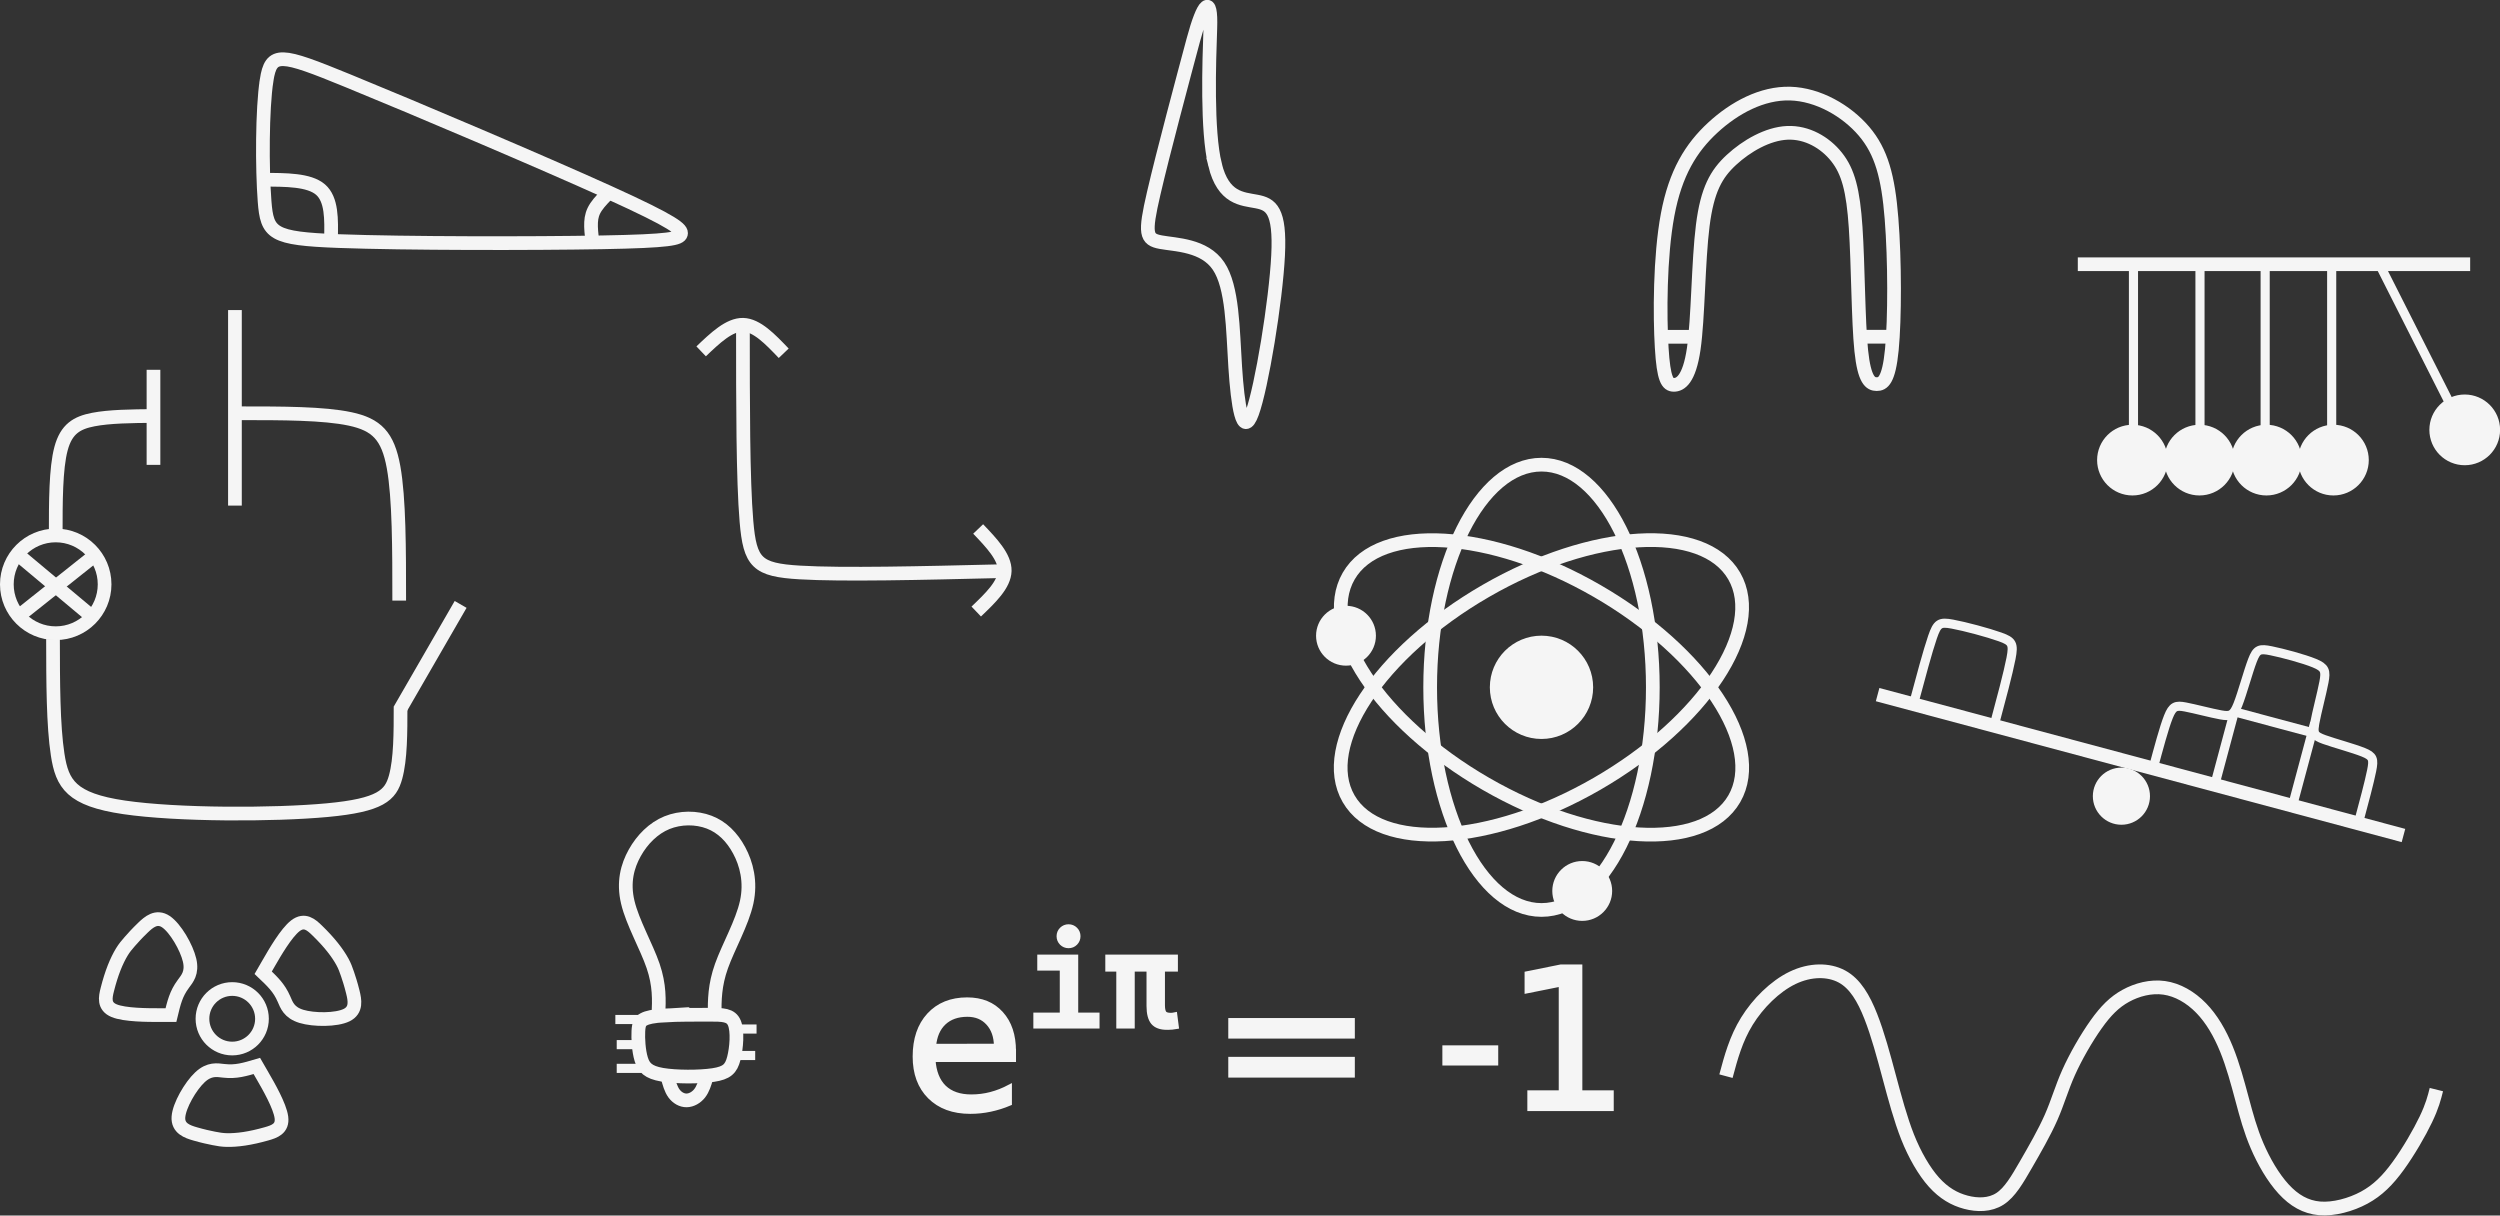 <?xml version="1.0" encoding="UTF-8" standalone="no"?>
<svg
   viewBox="0 0 927 450.716"
   height="28.17pc"
   width="57.938pc"
   xml:space="preserve"
   id="svg2"
   version="1.1"
   sodipodi:docname="background-grey.svg"
   inkscape:version="1.1 (c68e22c387, 2021-05-23)"
   xmlns:inkscape="http://www.inkscape.org/namespaces/inkscape"
   xmlns:sodipodi="http://sodipodi.sourceforge.net/DTD/sodipodi-0.dtd"
   xmlns="http://www.w3.org/2000/svg"
   xmlns:svg="http://www.w3.org/2000/svg"
   xmlns:rdf="http://www.w3.org/1999/02/22-rdf-syntax-ns#"
   xmlns:cc="http://creativecommons.org/ns#"
   xmlns:dc="http://purl.org/dc/elements/1.1/"><rect x="0" y="0" width="927" height="450.716" fill="#333333" stroke="none"/><sodipodi:namedview
     id="namedview76"
     pagecolor="#ffffff"
     bordercolor="#666666"
     borderopacity="1.0"
     inkscape:pageshadow="2"
     inkscape:pageopacity="0.0"
     inkscape:pagecheckerboard="0"
     inkscape:document-units="pc"
     showgrid="false"
     units="px"
     fit-margin-top="0"
     fit-margin-left="0"
     fit-margin-right="0"
     fit-margin-bottom="0"
     inkscape:zoom="2.3200281"
     inkscape:cx="779.0854"
     inkscape:cy="191.59251"
     inkscape:window-width="1920"
     inkscape:window-height="991"
     inkscape:window-x="-9"
     inkscape:window-y="-9"
     inkscape:window-maximized="1"
     inkscape:current-layer="g1540" /><defs
     id="defs6" /><g
     transform="matrix(2.258,0,0,-2.258,-13.569,1517.492)"
     id="g10"
     style="stroke:#f5f5f5;stroke-opacity:1"><g
       id="g1353"
       style="stroke:#f5f5f5;stroke-opacity:1"><path
         style="fill:none;stroke:#f5f5f5;stroke-width:2.25;stroke-linecap:butt;stroke-linejoin:miter;stroke-miterlimit:4;stroke-dasharray:none;stroke-opacity:1"
         d="m 128.01,618.293 c 0,-12.506 0,-25.013 0.578,-31.844 0.578,-6.832 1.734,-7.988 8.772,-8.408 7.038,-0.42 19.973,-0.105 32.899,0.21"
         id="path1182" /><path
         style="fill:none;stroke:#f5f5f5;stroke-width:2.25;stroke-linecap:butt;stroke-linejoin:miter;stroke-miterlimit:4;stroke-dasharray:none;stroke-opacity:1"
         d="m 163.638,585.187 c 2.207,-2.312 4.414,-4.624 4.362,-6.884 -0.052,-2.259 -2.364,-4.466 -4.677,-6.674"
         id="path1213"
         transform="translate(3)" /><path
         style="fill:none;stroke:#f5f5f5;stroke-width:2.25;stroke-linecap:butt;stroke-linejoin:miter;stroke-miterlimit:4;stroke-dasharray:none;stroke-opacity:1"
         d="m 163.638,585.187 c 2.207,-2.312 4.414,-4.624 4.362,-6.884 -0.052,-2.259 -2.364,-4.466 -4.677,-6.674"
         id="path1213-5"
         transform="rotate(90,127.81,578.526)" /></g><g
       id="g1359"
       style="stroke:#f5f5f5;stroke-opacity:1"><circle
         style="opacity:1;fill:none;fill-opacity:1;stroke:#f5f5f5;stroke-width:2.25;stroke-miterlimit:4;stroke-dasharray:none;stroke-opacity:1"
         id="path1251"
         cx="44.143"
         cy="-504.752"
         r="4.887"
         transform="scale(1,-1)" /><path
         style="fill:none;stroke:#f5f5f5;stroke-width:2.25;stroke-linecap:butt;stroke-linejoin:miter;stroke-miterlimit:4;stroke-dasharray:none;stroke-opacity:1"
         d="m 24.636,533.401 c 0,1.895 0,5.686 0.725,7.432 0.725,1.746 2.174,1.449 3.493,1.114 1.319,-0.334 2.508,-0.706 3.548,-1.115 1.04,-0.409 1.932,-0.855 2.601,-1.263 0.669,-0.409 1.115,-0.78 1.709,-1.3 0.594,-0.52 1.338,-1.189 2.267,-2.155 0.929,-0.966 2.044,-2.229 1.001,-3.785 -1.043,-1.556 -4.244,-3.404 -6.325,-3.887 -2.081,-0.483 -3.042,0.399 -3.893,1.025 -0.852,0.627 -1.595,0.998 -2.431,1.296 -0.836,0.297 -1.765,0.52 -2.694,0.743 0,0 0,0 0,0 0,0 0,0 0,1.895 z"
         id="path1310"
         transform="rotate(-30,1.114,476.021)" /><path
         style="fill:none;stroke:#f5f5f5;stroke-width:2.25;stroke-linecap:butt;stroke-linejoin:miter;stroke-miterlimit:4;stroke-dasharray:none;stroke-opacity:1"
         d="m 24.636,533.401 c 0,1.895 0,5.686 0.725,7.432 0.725,1.746 2.174,1.449 3.493,1.114 1.319,-0.334 2.508,-0.706 3.548,-1.115 1.04,-0.409 1.932,-0.855 2.601,-1.263 0.669,-0.409 1.115,-0.78 1.709,-1.3 0.594,-0.52 1.338,-1.189 2.267,-2.155 0.929,-0.966 2.044,-2.229 1.001,-3.785 -1.043,-1.556 -4.244,-3.404 -6.325,-3.887 -2.081,-0.483 -3.042,0.399 -3.893,1.025 -0.852,0.627 -1.595,0.998 -2.431,1.296 -0.836,0.297 -1.765,0.52 -2.694,0.743 0,0 0,0 0,0 0,0 0,0 0,1.895 z"
         id="path1310-6"
         transform="rotate(90,42.433,523.152)" /><path
         style="fill:none;stroke:#f5f5f5;stroke-width:2.25;stroke-linecap:butt;stroke-linejoin:miter;stroke-miterlimit:4;stroke-dasharray:none;stroke-opacity:1"
         d="m 24.636,533.401 c 0,1.895 0,5.686 0.725,7.432 0.725,1.746 2.174,1.449 3.493,1.114 1.319,-0.334 2.508,-0.706 3.548,-1.115 1.04,-0.409 1.932,-0.855 2.601,-1.263 0.669,-0.409 1.115,-0.78 1.709,-1.3 0.594,-0.52 1.338,-1.189 2.267,-2.155 0.929,-0.966 2.044,-2.229 1.001,-3.785 -1.043,-1.556 -4.244,-3.404 -6.325,-3.887 -2.081,-0.483 -3.042,0.399 -3.893,1.025 -0.852,0.627 -1.595,0.998 -2.431,1.296 -0.836,0.297 -1.765,0.52 -2.694,0.743 0,0 0,0 0,0 0,0 0,0 0,1.895 z"
         id="path1310-6-9"
         transform="rotate(-150,31.789,511.1)" /></g><g
       id="g1207"
       style="stroke:#f5f5f5;stroke-opacity:1"><path
         style="fill:none;stroke:#f5f5f5;stroke-width:2.25;stroke-linecap:butt;stroke-linejoin:miter;stroke-miterlimit:4;stroke-dasharray:none;stroke-opacity:1"
         d="m 45.481,604.186 c 6.838,0 13.675,0 18.022,-0.929 4.347,-0.929 6.205,-2.787 7.134,-7.914 0.929,-5.127 0.929,-13.525 0.929,-21.923"
         id="path1394" /><path
         style="fill:none;stroke:#f5f5f5;stroke-width:2.25;stroke-linecap:butt;stroke-linejoin:miter;stroke-miterlimit:4;stroke-dasharray:none;stroke-opacity:1"
         d="m 71.789,556.03 c 0,-4.31 0,-8.62 -0.817,-11.593 -0.817,-2.973 -2.452,-4.607 -11.225,-5.425 -8.773,-0.818 -24.669,-0.818 -33.359,0.46 -8.69,1.278 -10.166,3.834 -10.909,8.652 -0.743,4.819 -0.754,11.901 -0.764,18.981"
         id="path1398" /><path
         style="fill:none;stroke:#f5f5f5;stroke-width:2.25;stroke-linecap:butt;stroke-linejoin:miter;stroke-miterlimit:4;stroke-dasharray:none;stroke-opacity:1"
         d="m 15.16,584.121 c 0,5.5 0,10.999 0.871,14.252 0.871,3.252 2.612,4.257 5.286,4.777 2.674,0.52 6.286,0.555 9.895,0.59"
         id="path1402" /><circle
         style="opacity:1;fill:none;fill-opacity:1;stroke:#f5f5f5;stroke-width:2.25;stroke-miterlimit:4;stroke-dasharray:none;stroke-opacity:1"
         id="path1408"
         cx="15.16"
         cy="-576.095"
         transform="scale(1,-1)"
         r="8.026" /><path
         style="fill:none;stroke:#f5f5f5;stroke-width:2.25;stroke-linecap:butt;stroke-linejoin:miter;stroke-miterlimit:4;stroke-dasharray:none;stroke-opacity:1"
         d="m 21.664,570.343 c -4.393,3.674 -8.851,7.402 -13.276,11.103"
         id="path1418" /><path
         style="fill:none;stroke:#f5f5f5;stroke-width:2.25;stroke-linecap:butt;stroke-linejoin:miter;stroke-miterlimit:4;stroke-dasharray:none;stroke-opacity:1"
         d="M 21.94,581.125 C 17.618,577.687 13.251,574.213 8.906,570.756"
         id="path1422" /><path
         style="fill:none;stroke:#f5f5f5;stroke-width:2.25;stroke-linecap:butt;stroke-linejoin:miter;stroke-miterlimit:4;stroke-dasharray:none;stroke-opacity:1"
         d="m 31.213,611.32 c 0,-5.201 0,-10.403 0,-15.606"
         id="path1430" /><path
         style="fill:none;stroke:#f5f5f5;stroke-width:2.25;stroke-linecap:butt;stroke-linejoin:miter;stroke-miterlimit:4;stroke-dasharray:none;stroke-opacity:1"
         d="m 44.589,589.026 c 0,10.702 0,21.404 0,32.104"
         id="path1434" /><path
         style="fill:none;stroke:#f5f5f5;stroke-width:2.25;stroke-linecap:butt;stroke-linejoin:miter;stroke-miterlimit:4;stroke-dasharray:none;stroke-opacity:1"
         d="m 71.789,556.03 c 3.338,5.782 6.675,11.562 10.012,17.342"
         id="path1438"
         transform="translate(-0.148,-0.575)" /></g><path
       transform="translate(0.892,-9.81)"
       id="path1442"
       d="m 204.64,654.821 c 1.363,-5.599 4.485,-5.599 6.827,-6.051 2.343,-0.452 3.908,-1.356 3.533,-8.859 -0.376,-7.503 -2.693,-21.611 -4.257,-25.88 -1.565,-4.269 -2.377,1.3 -2.783,7.541 -0.406,6.241 -0.406,13.156 -2.745,16.613 -2.339,3.457 -7.018,3.457 -9.479,3.91 -2.461,0.454 -2.704,1.36 -1.163,8.015 1.541,6.656 4.848,19 6.506,25.187 1.658,6.187 2.989,7.518 2.791,1.929 -0.197,-5.589 -0.593,-16.806 0.77,-22.405 z"
       style="fill:none;stroke:#f5f5f5;stroke-width:2.25;stroke-linecap:butt;stroke-linejoin:miter;stroke-miterlimit:4;stroke-dasharray:none;stroke-opacity:1" /><g
       transform="translate(4.729,-7.252)"
       id="g1250"
       style="stroke:#f5f5f5;stroke-opacity:1"><path
         style="fill:none;stroke:#f5f5f5;stroke-width:2.25;stroke-linecap:butt;stroke-linejoin:miter;stroke-miterlimit:4;stroke-dasharray:none;stroke-opacity:1"
         d="m 109.407,512.669 c 0.105,2.413 0.21,4.835 -0.877,8.018 -1.088,3.183 -3.37,7.135 -4.155,10.435 -0.786,3.3 -0.076,5.948 1.15,8.143 1.226,2.195 3.074,4.043 5.278,4.941 2.204,0.897 4.819,0.897 6.937,0.086 2.118,-0.811 3.74,-2.434 4.922,-4.627 1.181,-2.193 1.975,-5.154 1.23,-8.54 -0.745,-3.386 -3.001,-7.294 -4.13,-10.458 -1.129,-3.164 -1.129,-5.581 -1.129,-7.999"
         id="path1209" /><path
         style="fill:none;stroke:#f5f5f5;stroke-width:2.25;stroke-linecap:butt;stroke-linejoin:miter;stroke-miterlimit:4;stroke-dasharray:none;stroke-opacity:1"
         d="m 110.485,512.557 c 1.998,0.112 5.074,0.112 7.281,0.112 2.207,0 3.546,0 4.111,-1.357 0.565,-1.357 0.353,-4.107 -0.093,-5.815 -0.446,-1.708 -1.129,-2.391 -3.391,-2.733 -2.262,-0.342 -6.094,-0.342 -8.379,0.052 -2.286,0.394 -3.022,1.183 -3.443,2.573 -0.42,1.39 -0.526,3.393 -0.461,4.594 0.065,1.202 0.3,1.608 0.877,1.923 0.577,0.315 1.501,0.539 3.499,0.652 z"
         id="path1214" /><path
         style="fill:none;stroke:#f5f5f5;stroke-width:1.5;stroke-linecap:butt;stroke-linejoin:miter;stroke-miterlimit:4;stroke-dasharray:none;stroke-opacity:1"
         d="m 122.732,510.325 c 0.93,0 1.859,0 2.787,0"
         id="path1218" /><path
         style="fill:none;stroke:#f5f5f5;stroke-width:1.5;stroke-linecap:butt;stroke-linejoin:miter;stroke-miterlimit:4;stroke-dasharray:none;stroke-opacity:1"
         d="m 122.621,505.978 c 0.893,0 1.784,0 2.675,0"
         id="path1222" /><path
         style="fill:none;stroke:#f5f5f5;stroke-width:1.5;stroke-linecap:butt;stroke-linejoin:miter;stroke-miterlimit:4;stroke-dasharray:none;stroke-opacity:1"
         d="m 106.457,507.762 c -1.3,0 -2.6,0 -3.902,0"
         id="path1226" /><path
         style="fill:none;stroke:#f5f5f5;stroke-width:1.5;stroke-linecap:butt;stroke-linejoin:miter;stroke-miterlimit:4;stroke-dasharray:none;stroke-opacity:1"
         d="m 106.68,503.86 c -1.337,0 -2.749,0 -4.125,0"
         id="path1230" /><path
         style="fill:none;stroke:#f5f5f5;stroke-width:1.5;stroke-linecap:butt;stroke-linejoin:miter;stroke-miterlimit:4;stroke-dasharray:none;stroke-opacity:1"
         d="m 106.234,511.886 c -1.3,0 -2.6,0 -3.902,0"
         id="path1234" /><path
         style="fill:none;stroke:#f5f5f5;stroke-width:2.25;stroke-linecap:butt;stroke-linejoin:miter;stroke-miterlimit:4;stroke-dasharray:none;stroke-opacity:1"
         d="m 110.916,502.411 c 0.261,-0.975 0.523,-1.951 1.04,-2.662 0.518,-0.711 1.29,-1.158 2.083,-1.147 0.792,0.011 1.603,0.479 2.144,1.171 0.541,0.692 0.814,1.61 1.087,2.526"
         id="path1238" /></g><g
       transform="translate(-18.287,9.459)"
       id="g1337"
       style="stroke:#f5f5f5;stroke-opacity:1"><ellipse
         style="opacity:1;fill:none;fill-opacity:1;stroke:#f5f5f5;stroke-width:2.25;stroke-miterlimit:4;stroke-dasharray:none;stroke-opacity:1"
         id="path1255"
         cx="277.435"
         cy="-549.724"
         transform="scale(1,-1)"
         rx="18.282"
         ry="36.563" /><ellipse
         style="opacity:1;fill:none;fill-opacity:1;stroke:#f5f5f5;stroke-width:2.25;stroke-miterlimit:4;stroke-dasharray:none;stroke-opacity:1"
         id="path1255-6"
         cx="614.792"
         cy="-34.597"
         rx="18.282"
         ry="36.563"
         transform="matrix(0.5,0.866,0.866,-0.5,0,0)" /><ellipse
         style="opacity:1;fill:none;fill-opacity:1;stroke:#f5f5f5;stroke-width:2.25;stroke-miterlimit:4;stroke-dasharray:none;stroke-opacity:1"
         id="path1255-6-7"
         cx="337.358"
         cy="515.127"
         rx="18.282"
         ry="36.563"
         transform="matrix(-0.5,0.866,0.866,0.5,0,0)" /><circle
         style="opacity:1;fill:#f5f5f5;fill-opacity:1;stroke:#f5f5f5;stroke-width:2.25;stroke-miterlimit:4;stroke-dasharray:none;stroke-opacity:1"
         id="path1302"
         cx="277.435"
         cy="-549.724"
         r="7.357"
         transform="scale(1,-1)" /><circle
         style="opacity:1;fill:#f5f5f5;fill-opacity:1;stroke:#f5f5f5;stroke-width:2.25;stroke-miterlimit:4;stroke-dasharray:none;stroke-opacity:1"
         id="path1305"
         cx="284.123"
         cy="-516.282"
         r="3.79"
         transform="scale(1,-1)" /><circle
         style="opacity:1;fill:#f5f5f5;fill-opacity:1;stroke:#f5f5f5;stroke-width:2.25;stroke-miterlimit:4;stroke-dasharray:none;stroke-opacity:1"
         id="path1305-5"
         cx="245.33"
         cy="-558.196"
         r="3.79"
         transform="scale(1,-1)" /></g><g
       id="g1354"
       style="stroke:#f5f5f5;stroke-opacity:1"><path
         style="fill:none;stroke:#f5f5f5;stroke-width:2.25;stroke-linecap:butt;stroke-linejoin:miter;stroke-miterlimit:4;stroke-dasharray:none;stroke-opacity:1"
         d="m 52.467,664.233 c -0.743,-4.756 -0.743,-14.565 -0.335,-19.879 0.409,-5.314 1.226,-6.131 12.151,-6.54 10.925,-0.409 31.956,-0.409 43.228,-0.206 11.272,0.203 12.793,0.61 12.995,1.369 0.202,0.759 -0.911,1.872 -11.851,6.834 -10.939,4.962 -31.706,13.773 -42.833,18.327 -11.126,4.554 -12.613,4.851 -13.356,0.096 z"
         id="path1339"
         transform="translate(-2.675,-5.351)" /><path
         style="fill:none;stroke:#f5f5f5;stroke-width:2.25;stroke-linecap:butt;stroke-linejoin:miter;stroke-miterlimit:4;stroke-dasharray:none;stroke-opacity:1"
         d="m 49.16,642.533 c 3.809,0 7.618,0 9.485,-1.615 1.867,-1.615 1.792,-4.887 1.718,-8.139"
         id="path1343" /><path
         style="fill:none;stroke:#f5f5f5;stroke-width:2.25;stroke-linecap:butt;stroke-linejoin:miter;stroke-miterlimit:4;stroke-dasharray:none;stroke-opacity:1"
         d="m 106.294,640.757 c -0.919,-0.919 -1.838,-1.838 -2.402,-2.685 -0.564,-0.846 -0.77,-1.618 -0.817,-2.526 -0.047,-0.908 0.07,-1.972 0.185,-3.027"
         id="path1347" /></g><g
       transform="translate(-20.179,12.612)"
       id="g1372"
       style="stroke:#f5f5f5;stroke-opacity:1"><path
         style="fill:none;stroke:#f5f5f5;stroke-width:2.25;stroke-linecap:butt;stroke-linejoin:miter;stroke-miterlimit:4;stroke-dasharray:none;stroke-opacity:1"
         d="m 299.065,602.35 c -0.316,5.256 -0.316,14.917 0.971,21.814 1.288,6.897 3.863,11.031 7.422,14.315 3.559,3.284 8.102,5.718 12.701,5.591 4.599,-0.127 9.255,-2.816 12.126,-6.183 2.87,-3.368 3.975,-7.49 4.522,-14.336 0.547,-6.845 0.547,-16.449 0.052,-21.537 -0.495,-5.088 -1.486,-5.661 -2.491,-5.653 -1.005,0.008 -2.023,0.595 -2.532,5.49 -0.509,4.895 -0.509,14.092 -0.92,20.223 -0.41,6.131 -1.231,9.194 -3.129,11.584 -1.898,2.39 -4.874,4.108 -8.096,3.966 -3.222,-0.142 -6.691,-2.145 -9.171,-4.437 -2.48,-2.292 -3.969,-4.871 -4.714,-10.795 -0.745,-5.924 -0.745,-15.185 -1.48,-20.242 -0.735,-5.057 -2.206,-5.906 -3.259,-5.906 -1.053,6e-5 -1.685,0.849 -2.002,6.104 z"
         id="path1357" /><path
         style="fill:none;stroke:#f5f5f5;stroke-width:2.25;stroke-linecap:butt;stroke-linejoin:miter;stroke-miterlimit:4;stroke-dasharray:none;stroke-opacity:1"
         d="m 298.888,604.13 c 1.905,0 3.809,0 5.713,0"
         id="path1361" /><path
         style="fill:none;stroke:#f5f5f5;stroke-width:2.25;stroke-linecap:butt;stroke-linejoin:miter;stroke-miterlimit:4;stroke-dasharray:none;stroke-opacity:1"
         d="m 331.65,604.144 c 1.787,0 3.574,0 5.36,0"
         id="path1365" /></g><g
       transform="translate(-14.504,8.198)"
       id="g1408"
       style="stroke:#f5f5f5;stroke-opacity:1"><path
         style="fill:none;stroke:#f5f5f5;stroke-width:2.25;stroke-linecap:butt;stroke-linejoin:miter;stroke-miterlimit:4;stroke-dasharray:none;stroke-opacity:1"
         d="m 328.847,549.787 c 28.785,-7.713 57.569,-15.426 86.353,-23.138"
         id="path1374" /><circle
         style="opacity:1;fill:#f5f5f5;fill-opacity:1;stroke:#f5f5f5;stroke-width:2.25;stroke-miterlimit:4;stroke-dasharray:none;stroke-opacity:1"
         id="path1378"
         cx="368.884"
         cy="-533.108"
         r="3.567"
         transform="scale(1,-1)" /><path
         style="fill:none;stroke:#f5f5f5;stroke-width:1.5;stroke-linecap:butt;stroke-linejoin:miter;stroke-miterlimit:4;stroke-dasharray:none;stroke-opacity:1"
         d="m 407.833,528.828 c 0.883,3.297 1.767,6.593 2.144,8.477 0.378,1.885 0.251,2.359 -1.371,3.013 -1.622,0.654 -4.746,1.491 -6.411,2.09 -1.665,0.599 -1.873,0.96 -1.558,2.708 0.316,1.748 1.157,4.886 1.504,6.726 0.347,1.84 0.201,2.385 -1.564,3.111 -1.765,0.726 -5.155,1.634 -7.08,2.026 -1.924,0.392 -2.386,0.269 -3.094,-1.575 -0.709,-1.843 -1.66,-5.394 -2.393,-7.242 -0.733,-1.848 -1.247,-1.985 -2.833,-1.698 -1.586,0.287 -4.235,0.997 -5.79,1.292 -1.554,0.295 -2.088,0.152 -2.792,-1.619 -0.704,-1.771 -1.615,-5.168 -2.527,-8.573"
         id="path1380" /><path
         style="fill:none;stroke:#f5f5f5;stroke-width:1.5;stroke-linecap:butt;stroke-linejoin:miter;stroke-miterlimit:4;stroke-dasharray:none;stroke-opacity:1"
         d="m 387.428,546.967 c -1.045,-3.9 -2.09,-7.802 -3.136,-11.704"
         id="path1385" /><path
         style="fill:none;stroke:#f5f5f5;stroke-width:1.5;stroke-linecap:butt;stroke-linejoin:miter;stroke-miterlimit:4;stroke-dasharray:none;stroke-opacity:1"
         d="m 400.622,545.147 c -1.211,-4.52 -2.423,-9.041 -3.634,-13.563"
         id="path1389" /><path
         style="fill:none;stroke:#f5f5f5;stroke-width:1.5;stroke-linecap:butt;stroke-linejoin:miter;stroke-miterlimit:4;stroke-dasharray:none;stroke-opacity:1"
         d="m 387.428,546.967 c 4.258,-1.141 8.516,-2.282 12.773,-3.423"
         id="path1393" /><path
         style="fill:none;stroke:#f5f5f5;stroke-width:1.5;stroke-linecap:butt;stroke-linejoin:miter;stroke-miterlimit:4;stroke-dasharray:none;stroke-opacity:1"
         d="m 334.755,548.282 c 1.161,4.331 2.321,8.661 3.106,10.945 0.785,2.283 1.196,2.52 3.272,2.137 2.077,-0.383 5.836,-1.391 7.835,-2.106 1.998,-0.715 2.244,-1.141 1.786,-3.521 -0.458,-2.38 -1.618,-6.712 -2.78,-11.046"
         id="path1397" /></g><g
       transform="translate(0.631,-5.045)"
       id="g1527"
       style="stroke:#f5f5f5;stroke-opacity:1;fill:#f5f5f5;fill-opacity:1"><g
   aria-label="e   = -1"
   transform="scale(1,-1)"
   id="text1412"
   style="font-size:36px;line-height:1.25;-inkscape-font-specification:sans-serif;letter-spacing:0px;word-spacing:0px;stroke-width:0.75;stroke:#f5f5f5;stroke-opacity:1;fill:#f5f5f5;fill-opacity:1"><path
     d="m 171.848,-504.481 v 1.406 h -13.219 q 0.188,2.969 1.781,4.531 1.609,1.547 4.469,1.547 1.656,0 3.203,-0.406 1.562,-0.406 3.094,-1.219 v 2.719 q -1.547,0.656 -3.172,1 -1.625,0.344 -3.297,0.344 -4.188,0 -6.641,-2.438 -2.438,-2.438 -2.438,-6.594 0,-4.297 2.312,-6.812 2.328,-2.531 6.266,-2.531 3.531,0 5.578,2.281 2.062,2.266 2.062,6.172 z m -2.875,-0.844 q -0.031,-2.359 -1.328,-3.766 -1.281,-1.406 -3.406,-1.406 -2.406,0 -3.859,1.359 -1.438,1.359 -1.656,3.828 z"
     style="font-size:32px;stroke:#f5f5f5;stroke-opacity:1;fill:#f5f5f5;fill-opacity:1"
     id="path1919" /><path
     d="m 207.457,-509.544 h 20.031 v 2.625 h -20.031 z m 0,6.375 h 20.031 v 2.656 h -20.031 z"
     style="font-size:32px;stroke:#f5f5f5;stroke-opacity:1;fill:#f5f5f5;fill-opacity:1"
     id="path1921" /><path
     d="m 242.614,-505.059 h 8.422 v 2.562 h -8.422 z"
     style="font-size:32px;stroke:#f5f5f5;stroke-opacity:1;fill:#f5f5f5;fill-opacity:1"
     id="path1923" /><path
     d="m 256.567,-497.669 h 5.156 v -17.797 l -5.609,1.125 v -2.875 l 5.578,-1.125 h 3.156 v 20.672 h 5.156 v 2.656 h -13.438 z"
     style="font-size:32px;stroke:#f5f5f5;stroke-opacity:1;fill:#f5f5f5;fill-opacity:1"
     id="path1925" /></g>

<g
   aria-label="iπ"
   transform="scale(1,-1)"
   id="text1416"
   style="font-size:12px;line-height:1.25;font-family:'Futura PT Cond';-inkscape-font-specification:'Futura PT Cond';letter-spacing:0px;word-spacing:0px;stroke-width:0.75;stroke:#f5f5f5;stroke-opacity:1;fill:#f5f5f5;fill-opacity:1"><path
     d="m 179.786,-508.57 v -10.742 h 2.277 v 10.742 z m -4.34,0 v -1.869 h 4.555 v 1.869 z m 6.402,0 v -1.869 h 3.717 v 1.869 z m -5.758,-9.518 v -1.869 h 5.973 v 1.869 z m 4.759,-3.674 q -0.655,0 -1.128,-0.462 -0.462,-0.473 -0.462,-1.128 0,-0.666 0.462,-1.128 0.473,-0.462 1.128,-0.462 0.666,0 1.128,0.462 0.462,0.462 0.462,1.128 0,0.655 -0.462,1.128 -0.462,0.462 -1.128,0.462 z"
     style="font-size:22px;stroke:#f5f5f5;stroke-opacity:1;fill:#f5f5f5;fill-opacity:1"
     id="path2083" /><path
     d="m 197.016,-508.355 q -1.579,0 -2.288,-0.838 -0.698,-0.849 -0.698,-2.707 v -8.057 h 2.277 v 7.949 q 0,0.849 0.247,1.235 0.258,0.376 1.106,0.376 0.15,0 0.301,-0.021 0.161,-0.021 0.365,-0.065 l 0.258,1.998 q -0.397,0.075 -0.73,0.097 -0.333,0.032 -0.838,0.032 z m -7.949,-0.215 v -11.387 h 2.277 v 11.387 z m -1.805,-9.346 v -2.041 h 11.172 v 2.041 z"
     style="font-size:22px;stroke:#f5f5f5;stroke-opacity:1;fill:#f5f5f5;fill-opacity:1"
     id="path2085" /></g>

</g><path
       transform="translate(-6.306,28.377)"
       id="path1419"
       d="m 295.746,466.951 c 0.819,3.055 1.637,6.109 3.442,9.032 1.806,2.923 4.6,5.717 7.501,7.114 2.901,1.396 5.911,1.396 8.092,0.225 2.18,-1.171 3.586,-3.605 4.745,-6.552 1.159,-2.947 2.099,-6.453 3.031,-9.933 0.932,-3.48 1.858,-6.933 3.017,-9.867 1.16,-2.934 2.732,-5.657 4.339,-7.441 1.607,-1.784 3.336,-2.783 5.23,-3.282 1.893,-0.499 3.95,-0.499 5.587,0.555 1.637,1.055 2.855,3.164 4.271,5.618 1.416,2.453 3.033,5.253 4.139,7.765 1.106,2.512 1.703,4.74 2.868,7.353 1.165,2.614 2.951,5.708 4.54,7.94 1.589,2.233 3.008,3.652 4.852,4.665 1.844,1.013 4.117,1.622 6.315,1.313 2.198,-0.309 4.325,-1.537 6.064,-3.323 1.74,-1.786 3.094,-4.132 4.154,-6.735 1.06,-2.603 1.827,-5.463 2.556,-8.185 0.729,-2.722 1.369,-5.108 2.47,-7.681 1.101,-2.573 2.636,-5.232 4.359,-7.113 1.722,-1.881 3.631,-2.983 5.913,-3.178 2.282,-0.195 5.133,0.569 7.337,1.766 2.204,1.197 3.861,2.854 5.575,5.217 1.714,2.363 3.487,5.434 4.541,7.639 1.053,2.204 1.388,3.544 1.722,4.882"
       style="fill:none;stroke:#f5f5f5;stroke-width:2.25;stroke-linecap:butt;stroke-linejoin:miter;stroke-miterlimit:4;stroke-dasharray:none;stroke-opacity:1" /><g
       transform="translate(-8.828,-13.873)"
       id="g1540"
       style="stroke:#f5f5f5;stroke-opacity:1"><path
         style="fill:none;stroke:#f5f5f5;stroke-width:2.25;stroke-linecap:butt;stroke-linejoin:miter;stroke-miterlimit:4;stroke-dasharray:none;stroke-opacity:1"
         d="m 356.046,642.533 c 21.478,0 42.955,0 64.432,0"
         id="path1423" /><circle
         style="opacity:1;fill:#f5f5f5;fill-opacity:1;stroke:#f5f5f5;stroke-width:2.25;stroke-miterlimit:4;stroke-dasharray:none;stroke-opacity:1"
         id="path1427"
         cx="376.022"
         cy="-610.368"
         r="4.682"
         transform="scale(1,-1)" /><circle
         style="opacity:1;fill:#f5f5f5;fill-opacity:1;stroke:#f5f5f5;stroke-width:2.25;stroke-miterlimit:4;stroke-dasharray:none;stroke-opacity:1"
         id="path1427-0"
         cx="365.022"
         cy="-610.368"
         r="4.682"
         transform="scale(1,-1)" /><circle
         style="opacity:1;fill:#f5f5f5;fill-opacity:1;stroke:#f5f5f5;stroke-width:2.25;stroke-miterlimit:4;stroke-dasharray:none;stroke-opacity:1"
         id="path1427-0-0"
         cx="387.022"
         cy="-610.368"
         r="4.682"
         transform="scale(1,-1)" /><circle
         style="opacity:1;fill:#f5f5f5;fill-opacity:1;stroke:#f5f5f5;stroke-width:2.25;stroke-miterlimit:4;stroke-dasharray:none;stroke-opacity:1"
         id="path1427-0-0-4"
         cx="398.022"
         cy="-610.368"
         r="4.682"
         transform="scale(1,-1)" /><circle
         style="opacity:1;fill:#f5f5f5;fill-opacity:1;stroke:#f5f5f5;stroke-width:2.25;stroke-miterlimit:4;stroke-dasharray:none;stroke-opacity:1"
         id="path1427-0-0-4-6"
         cx="419.586"
         cy="-615.333"
         r="4.682"
         transform="scale(1,-1)" /><path
         style="fill:none;stroke:#f5f5f5;stroke-width:1.5;stroke-linecap:butt;stroke-linejoin:miter;stroke-miterlimit:4;stroke-dasharray:none;stroke-opacity:1"
         d="m 365.187,610.429 c 0,10.628 0,21.255 0,31.881"
         id="path1489" /><path
         style="fill:none;stroke:#f5f5f5;stroke-width:1.5;stroke-linecap:butt;stroke-linejoin:miter;stroke-miterlimit:4;stroke-dasharray:none;stroke-opacity:1"
         d="m 376.111,609.76 c 0,10.851 0,21.701 0,32.55"
         id="path1493" /><path
         style="fill:none;stroke:#f5f5f5;stroke-width:1.5;stroke-linecap:butt;stroke-linejoin:miter;stroke-miterlimit:4;stroke-dasharray:none;stroke-opacity:1"
         d="m 386.813,610.206 c 0,10.702 0,21.404 0,32.104"
         id="path1497" /><path
         style="fill:none;stroke:#f5f5f5;stroke-width:1.5;stroke-linecap:butt;stroke-linejoin:miter;stroke-miterlimit:4;stroke-dasharray:none;stroke-opacity:1"
         d="m 397.737,610.652 c 0,10.554 0,21.106 0,31.658"
         id="path1501" /><path
         transform="rotate(26.81,399.949,658.577)"
         style="fill:none;stroke:#f5f5f5;stroke-width:1.5;stroke-linecap:butt;stroke-linejoin:miter;stroke-miterlimit:4;stroke-dasharray:none;stroke-opacity:1"
         d="m 397.737,610.652 c 0,10.554 0,21.106 0,31.658"
         id="path1501-6" /></g></g></svg>

